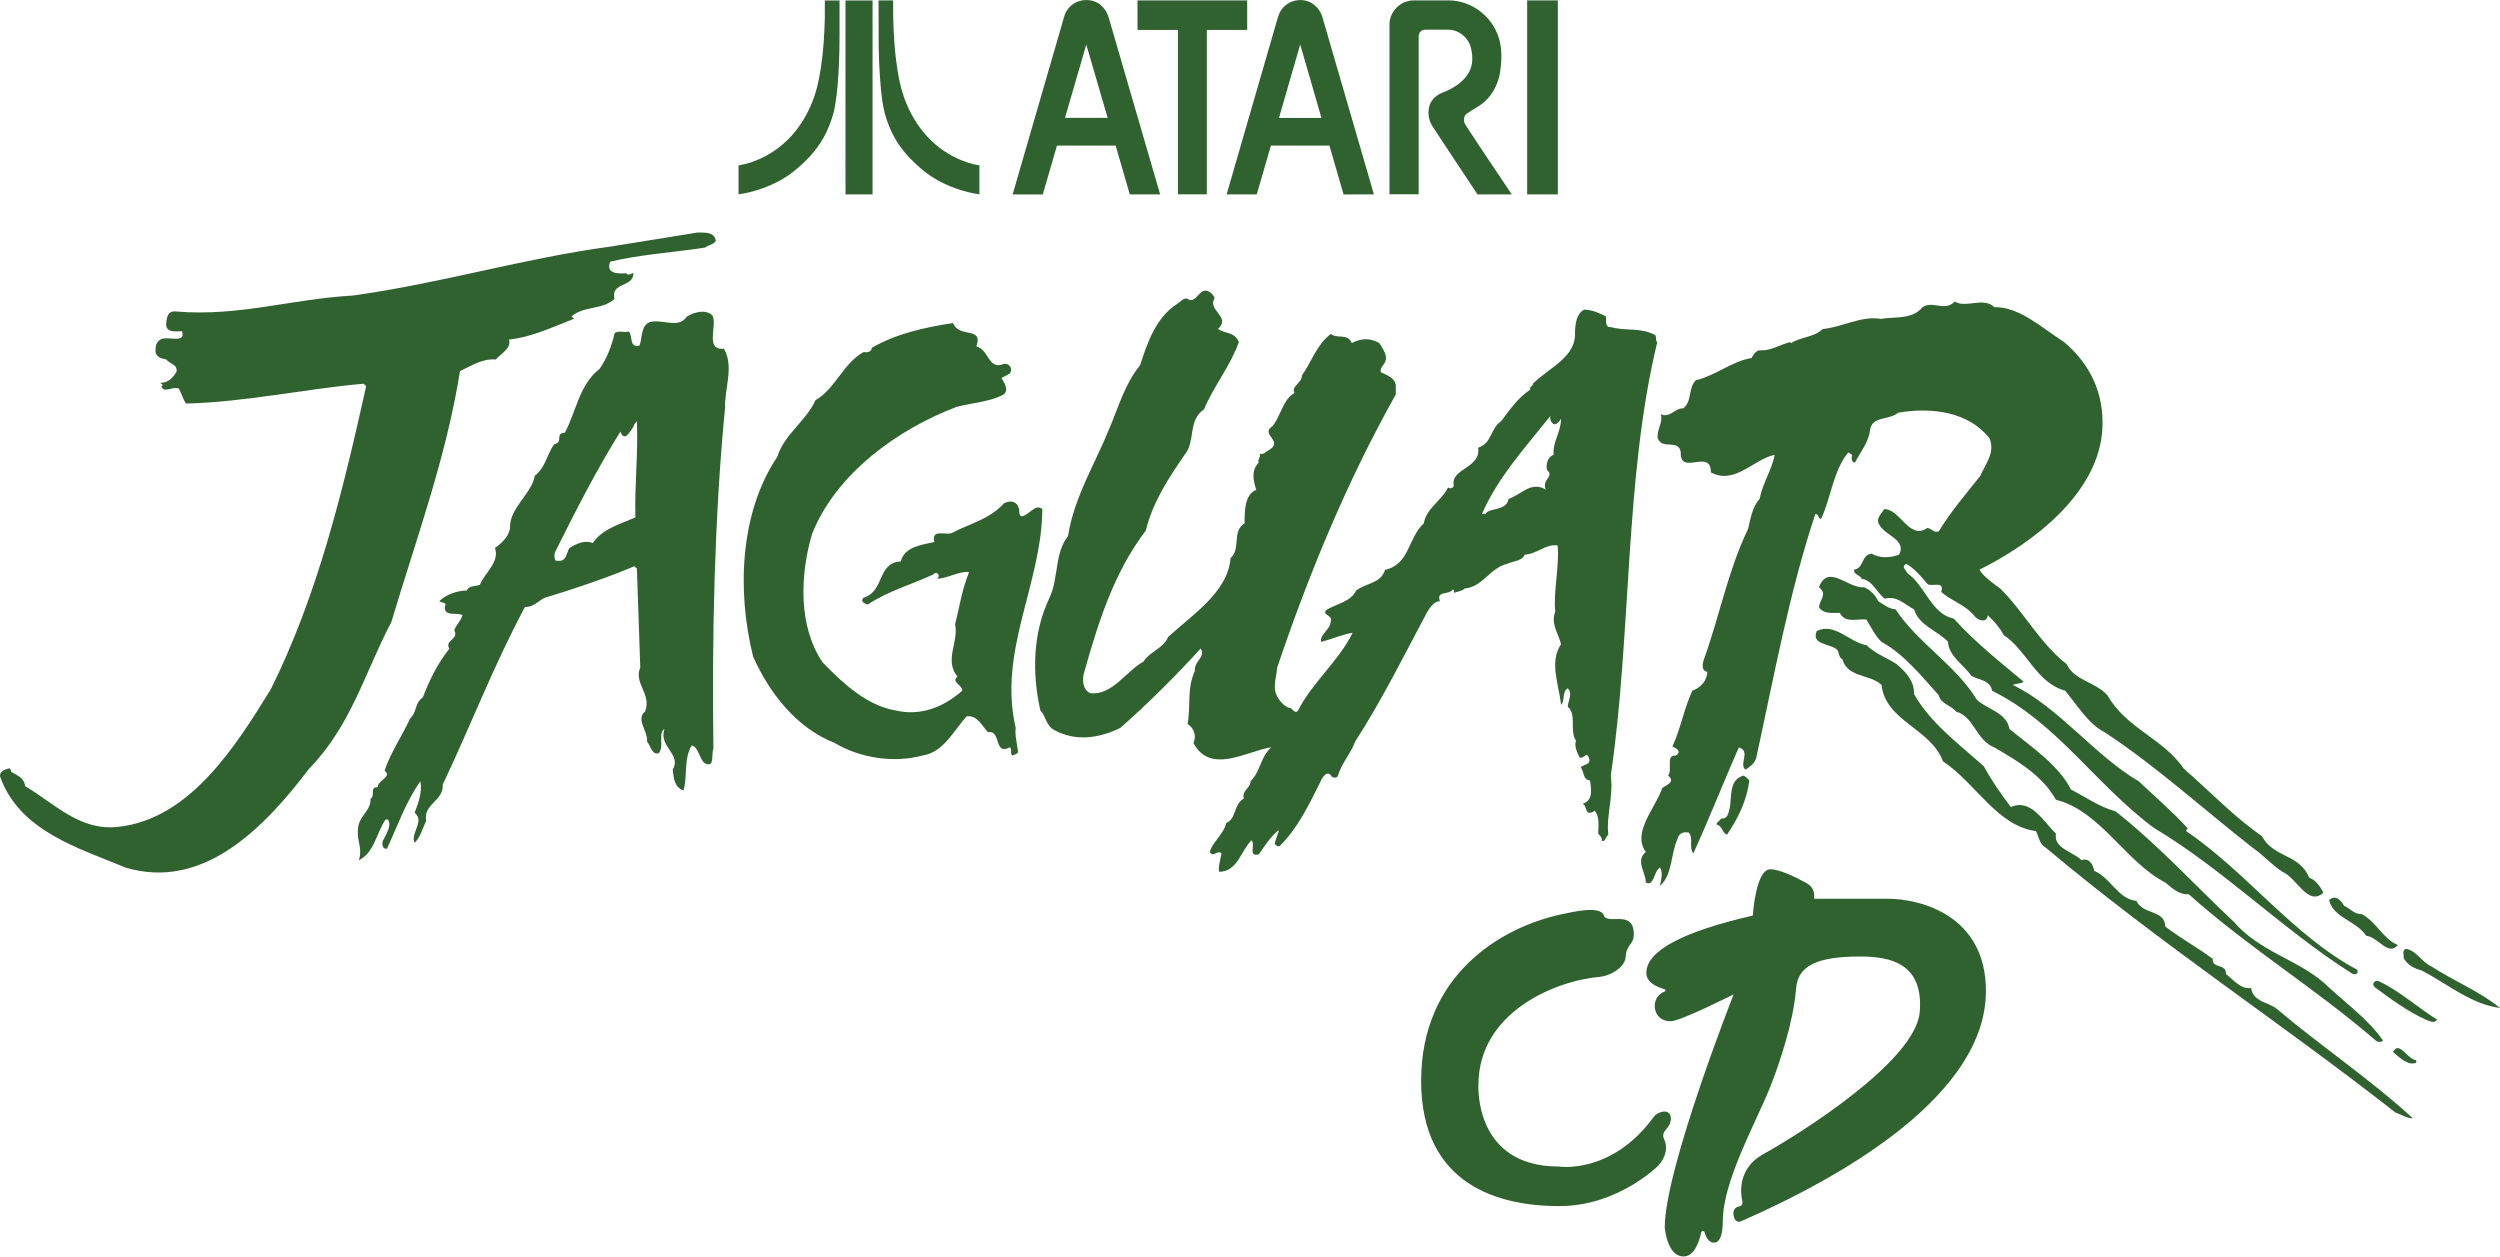 <?xml version="1.0" encoding="utf-8"?>
<svg version="1.1" id="Layer_1" x="0px" y="0px" viewBox="0 0 3839 1929.5" style="enable-background:new 0 0 3839 1929.5;" xmlns="http://www.w3.org/2000/svg">
  <style type="text/css">
	.st0{fill-rule:evenodd;clip-rule:evenodd;}
	.st1{fill:#306230;}
	.st2{fill-rule:evenodd;clip-rule:evenodd;fill:#306230;}
</style>
  <path class="st1" d="M 1266.6 0.7 C 1274.1 0.7 1281.7 0.7 1289.2 0.7 C 1289.2 18.4 1289.2 36.1 1289.2 53.8 C 1289.3 68.6 1288.9 83.3 1288.3 98.1 C 1287.3 119.4 1286 140.8 1282.4 161.8 C 1280 176.3 1275 190.3 1268.7 203.6 C 1258.5 225 1242.6 243.2 1224.6 258.4 C 1208.5 272.5 1189.4 282.8 1169.2 289.8 C 1157.8 293.7 1146.1 296.8 1134.1 298.4 C 1134.1 283.6 1134.1 268.7 1134.1 253.9 C 1148.5 251.7 1162.3 246.6 1175.2 239.9 C 1190.4 231.8 1204.2 221 1215.7 208.2 C 1227.6 195 1237.1 179.7 1244.4 163.5 C 1252.9 144.8 1257.4 124.7 1260.5 104.5 C 1264.4 78.9 1266 52.9 1266.6 27 C 1266.6 18.2 1266.6 9.4 1266.6 0.7 Z"/>
  <path class="st1" d="M 1298.3 0.7 C 1312.1 0.6 1326 0.7 1339.9 0.7 C 1339.9 100 1339.9 199.2 1339.9 298.5 C 1326.1 298.5 1312.2 298.4 1298.4 298.5 C 1298.2 266.8 1298.4 235.2 1298.3 203.5 C 1298.3 135.9 1298.3 68.3 1298.3 0.7 Z"/>
  <path class="st1" d="M 1349.1 0.6 C 1356.6 0.6 1364.1 0.6 1371.5 0.6 C 1371.3 30.9 1372.3 61.2 1375.9 91.3 C 1378.8 114.7 1383 138.2 1392.3 159.9 C 1401.1 180.9 1413.8 200.5 1430.4 216.3 C 1446.2 231.4 1465.4 243 1486.2 249.7 C 1492 251.6 1498 253 1504 253.9 C 1504 268.7 1504 283.6 1504 298.4 C 1492.1 296.8 1480.5 293.7 1469.2 289.9 C 1455.7 285.2 1442.7 279.1 1430.7 271.3 C 1422 265.7 1414 258.9 1406.4 251.9 C 1393.8 240.3 1382.5 227.1 1374.1 212.1 C 1367.5 200.5 1362.6 187.9 1358.9 175 C 1355.4 162.1 1354 148.8 1352.6 135.5 C 1350 106.9 1349 78.1 1349.2 49.3 C 1349.1 33.2 1349.1 16.9 1349.1 0.6 Z"/>
  <path class="st1" d="M 1640.7 12.9 C 1652.3 -1.9 1676.3 -4.4 1690.5 8 C 1696.3 12.9 1700.4 19.6 1702.5 26.9 C 1728.8 117.4 1755.2 207.9 1781.5 298.5 C 1766 298.5 1750.4 298.5 1734.9 298.5 C 1727.6 273.5 1720.4 248.5 1713.2 223.6 C 1683.2 223.5 1653.2 223.6 1623.1 223.6 C 1615.8 248.6 1608.5 273.6 1601.3 298.6 C 1585.9 298.6 1570.4 298.6 1555 298.6 C 1580 212.2 1605 125.9 1630.1 39.5 C 1633.1 30.4 1634.2 20.3 1640.7 12.9 M 1668.1 68.4 C 1657.1 105.9 1646.3 143.5 1635.4 181 C 1657.2 181.1 1679 181 1700.9 181 C 1689.9 143.5 1679 106 1668.1 68.4 Z"/>
  <path class="st1" d="M 1967.8 14.9 C 1975.9 3.2 1991.5 -2.5 2005.3 1.1 C 2017.9 4 2027.6 14.9 2030.9 27.1 C 2057.2 117.6 2083.6 208 2109.8 298.5 C 2094.3 298.6 2078.7 298.5 2063.2 298.6 C 2056 273.6 2048.8 248.6 2041.5 223.6 C 2011.5 223.6 1981.6 223.5 1951.6 223.6 C 1944.4 248.6 1937 273.5 1929.9 298.5 C 1914.5 298.5 1899.1 298.5 1883.6 298.5 C 1908.6 211.7 1933.9 124.9 1959 38.1 C 1961.7 30.3 1962.8 21.7 1967.8 14.9 M 1964 181.1 C 1985.7 181.1 2007.5 181.1 2029.2 181.1 C 2018.4 143.5 2007.4 105.9 1996.6 68.3 C 1985.8 105.9 1974.9 143.4 1964 181.1 Z"/>
  <path class="st1" d="M 1746.7 0.6 C 1802.9 0.6 1859 0.6 1915.2 0.6 C 1915.2 15.8 1915.2 30.9 1915.2 46 C 1894.5 46 1873.8 46 1853.2 46 C 1853.2 130.1 1853.2 214.3 1853.2 298.4 C 1838.4 298.4 1823.6 298.4 1808.8 298.4 C 1808.8 214.3 1808.8 130.1 1808.8 46 C 1788.1 46 1767.4 46 1746.8 46 C 1746.7 30.9 1746.7 15.8 1746.7 0.6 Z"/>
  <path class="st1" d="M 2159.3 2.5 C 2163.6 1 2168.1 0.5 2172.6 0.6 C 2190.3 0.7 2208 0.6 2225.7 0.6 C 2255.5 1.1 2284 19.7 2296.9 46.5 C 2305.8 63.9 2306.8 84.2 2304.5 103.3 C 2302.9 123.3 2294.6 143.3 2279.2 156.6 C 2271.1 163.8 2261 168.2 2252.2 174.7 C 2247.4 178.3 2247.2 185.4 2249.6 190.5 C 2273.1 226.8 2297.5 262.5 2321.5 298.5 C 2304 298.5 2286.4 298.5 2268.8 298.5 C 2245.8 264 2223.1 229.3 2200.2 194.7 C 2193.5 184.9 2191.6 171.8 2195.7 160.6 C 2198.8 152 2206.4 145.7 2214.8 142.4 C 2230.8 136.3 2246.6 126.7 2255.4 111.6 C 2262.1 100.3 2261.8 86.3 2258.8 73.8 C 2255.2 57.7 2239.5 45 2222.9 45.6 C 2211.4 45.7 2200 45.6 2188.5 45.6 C 2183.3 45.5 2178.4 50 2178.5 55.2 C 2178.4 136.2 2178.5 217.3 2178.5 298.3 C 2163.6 298.3 2148.7 298.3 2133.7 298.3 C 2133.7 211.1 2133.7 123.8 2133.7 36.6 C 2133.9 21.5 2144.8 7.1 2159.3 2.5 Z"/>
  <path class="st1" d="M 2345.1 0.6 C 2360.8 0.6 2376.5 0.6 2392.2 0.6 C 2392.2 99.9 2392.2 199.2 2392.2 298.5 C 2376.5 298.5 2360.8 298.5 2345.1 298.5 C 2345.1 199.2 2345.1 99.9 2345.1 0.6 Z"/>
  <path class="st1" d="M 1499.3 531.9 C 1519.4 537.1 1517.1 569.1 1541.7 558.7 C 1548.4 557.2 1556.6 565.4 1550.6 573.6 C 1546.9 575.8 1542.4 578.1 1537.9 580.3 C 1541.6 587.7 1549.8 597.4 1541.6 605.6 C 1519.3 617.5 1493.3 618.3 1468.7 624.9 C 1380.2 658.4 1284.3 726.1 1247.1 819.7 C 1228.5 882.2 1225.5 962.5 1263.5 1017.5 C 1294.7 1049.5 1331.2 1083.7 1375.8 1091.1 C 1415.2 1100 1449.4 1085.2 1477.7 1060.6 C 1477.7 1051.7 1459.9 1047.2 1470.3 1039 C 1449.5 1013.7 1472.5 986.2 1466.6 958.7 C 1474 929.7 1477 905.9 1488.2 878.4 C 1471.8 876.9 1456.2 888.1 1438.4 888.8 C 1445.8 885.1 1438.4 875.4 1433.2 882.1 C 1399.7 897.7 1364 907.4 1332.8 928.2 C 1328.3 927.5 1320.1 923.8 1326.1 917.8 C 1358.9 908.2 1346.2 864.3 1383.4 862 C 1388.6 839.7 1415.4 836.7 1434.7 832.3 C 1429.5 810 1454.8 824.1 1463.7 817.4 C 1489.7 804 1519.5 797.3 1541.8 772.8 C 1552.2 767.6 1561.9 769.8 1564.9 781.7 C 1565.7 786.1 1564.1 790.6 1568.6 792.9 C 1580.5 791.4 1589.4 772.8 1600.6 781.7 C 1599.8 897 1532.2 999.6 1559.7 1117.8 C 1558.2 1128.9 1561.9 1142.3 1563.4 1155 C 1561.1 1158.7 1557.4 1158.7 1554.5 1160.2 C 1550.8 1157.2 1554.5 1151.3 1550.8 1147.5 C 1525.5 1160.9 1538.1 1120.7 1517.3 1124.4 C 1506.9 1114 1501.7 1098.4 1484.6 1099.9 C 1463.8 1122.2 1449.6 1154.9 1416.9 1160.1 C 1373 1172 1321.7 1164.6 1281.5 1140.8 C 1222.7 1117.7 1181.1 1063.5 1156.5 1008.4 C 1131.2 906.5 1136.4 786.8 1193.7 701.3 C 1204.1 667.1 1237.6 647 1252.4 614.3 C 1282.1 597.9 1294.8 557.8 1326 540.7 C 1331.2 541.5 1338.7 540.7 1338.7 534 C 1376.6 512.4 1419 502.8 1463.6 496.1 C 1472.6 520 1510.5 500.7 1499.3 531.9"/>
  <path class="st1" d="M 2380.6 639 C 2341.9 687.3 2299.5 734.2 2275.7 789.2 L 2280.9 789.2 C 2287.6 778.8 2312.9 785.5 2316.6 766.1 C 2335.2 760.2 2351.6 737.8 2373.9 752 C 2366.5 736.4 2388 731.9 2375.4 721.5 C 2373.9 713.3 2376.2 701.4 2385.8 698.4 C 2383.6 679.1 2397.7 662.7 2397 642.6 C 2396.2 645.6 2391.1 652.2 2385.8 651.5 C 2382.1 648.7 2379.9 645 2380.6 639 M 1865.2 457.5 C 1853.3 476.8 1891.2 486.5 1870.4 505.1 C 1882.3 513.3 1894.9 508.8 1902.4 525.2 C 1889.7 561.6 1863.7 592.9 1848.9 628.6 C 1824.4 645 1835.5 676.2 1820.6 696.3 C 1794.6 733.5 1770 771.4 1759.6 814.5 C 1710.5 879.2 1686.7 955 1665.1 1031.7 C 1661.4 1042.8 1662.1 1058.5 1674 1064.4 C 1707.5 1068.8 1730.5 1029.4 1755.8 1016.1 C 1765.5 1000.5 1786.3 996 1793.7 978.2 C 1830.1 944.7 1885.9 909 1889.6 857 C 1906 842.9 1891.1 816.1 1911.2 803.5 C 1911.2 784.2 1911.2 759.6 1929.1 752.2 C 1924.6 738.1 1920.9 722.5 1932.8 710.6 C 1930.6 705.4 1936.5 702.4 1934.3 696.5 C 1939.5 699.5 1945.5 692.1 1950.7 689.8 C 1970 676.4 1934.3 666.7 1954.4 654.1 C 1967 637.7 1970.7 612.5 1987.9 603.5 C 1982 593.1 1999.8 587.9 1999.1 576.7 C 2014 555.9 2021.4 529.8 2043.7 512.7 C 2052.6 520.9 2069.7 511.2 2075.7 526.8 C 2090.6 519.4 2103.2 518.6 2118.1 526.8 C 2123.3 535.7 2131.5 545.4 2127 555.8 C 2124.8 561 2118.8 564.7 2120.3 571.4 C 2130 576.6 2144.1 580.3 2143.4 594.5 L 2143.4 605.7 C 2068.3 739.6 2010.3 880.1 1961.2 1025.2 C 1960.4 1038.6 1954.5 1052.7 1959.7 1066.1 C 1963.4 1075 1972.3 1086.2 1982.7 1087.7 C 1985.7 1090.7 1989.4 1095.9 1993.1 1091.4 C 2015.4 1047.5 2055.6 1015.5 2077.1 971.7 C 2062.2 973.9 2045.1 981.4 2028.7 985.8 C 2026.5 973.9 2042.8 967.2 2043.6 953.9 C 2046.6 943.5 2028 945 2037.7 936 C 2053.3 927.1 2074.9 923.4 2082.3 907 C 2097.2 895.1 2120.2 896.6 2126.9 875 C 2164.8 866.8 2161.9 825.9 2186.4 803.6 C 2190.1 780.5 2214.7 767.9 2223.6 748.5 C 2226.6 750.8 2230.3 750 2232.5 746.3 C 2226.5 718.8 2274.9 719.5 2269.7 687.5 C 2291.3 680.8 2288.3 657.8 2305.4 646.6 C 2318.1 629.5 2330.7 610.9 2350.1 598.2 C 2347.8 593.8 2354.5 593 2353.8 589.3 C 2379.1 564 2421.5 548.4 2418.5 509 C 2419.3 498.6 2420 482.2 2432.6 475.5 C 2445.2 475.5 2457.1 481.4 2466.1 485.9 C 2466.9 491.8 2463.9 503 2473.5 502.3 C 2499.5 509 2517.4 502.3 2541.2 514.2 C 2544.9 517.2 2541.2 522.4 2544.9 525.4 C 2494.3 733.6 2505.5 974.6 2473.5 1191 C 2478 1221.5 2466.1 1254.2 2469.8 1281.7 C 2464.6 1285.4 2465.3 1294.3 2459.4 1290.6 C 2460.9 1286.1 2456.4 1283.2 2454.2 1280.2 C 2454.2 1269.8 2457.2 1253.4 2448.2 1244.5 C 2446.7 1247.5 2443 1248.2 2439.3 1248.2 C 2434.1 1244.5 2436.3 1237.8 2430.4 1234.1 C 2447.5 1228.9 2443.1 1210.3 2441.6 1198.4 C 2430.4 1197.6 2432.7 1185 2427.5 1178.3 C 2430.5 1173.8 2445.3 1174.6 2439.4 1162.7 C 2435.7 1153 2432 1167.1 2425.3 1162.7 C 2421.6 1154.5 2417.1 1145.6 2420.1 1137.4 C 2409.7 1122.5 2421.6 1097.2 2407.5 1085.3 C 2407.5 1076.4 2415.7 1065.2 2407.5 1057 C 2398.6 1061.5 2403 1077.8 2397.1 1082.3 C 2394.1 1051.8 2378.5 1016.8 2397.1 989.3 C 2394.1 974.4 2380.7 958.1 2388.2 939.5 C 2385.2 906.8 2394.9 869.6 2391.9 837.6 C 2374 834.6 2359.9 851 2341.3 851.7 C 2336.8 862.1 2323.5 861.4 2314.5 865.8 C 2288.5 871.7 2276.6 901.5 2249.1 903.7 C 2244.6 908.2 2238 908.2 2232.7 910.4 C 2232.7 908.9 2233.4 905.9 2231.2 905.2 C 2224.5 914.1 2205.2 906.7 2211.1 923.1 C 2202.2 923.1 2196.2 932.8 2191.8 939.4 C 2156.1 1006.4 2122.7 1074 2081 1138.7 C 2074.3 1157.3 2059.4 1172.9 2054.2 1192.2 C 2051.2 1195.9 2044.5 1193.7 2043.8 1190.7 C 2037.1 1181.8 2028.9 1196.6 2027.4 1201.1 C 2010.3 1235.3 1992.4 1272.5 1964.9 1299.3 C 1961.9 1300.8 1959.7 1297.8 1957.5 1296.3 C 1958.3 1288.1 1963.5 1280.7 1963.5 1274.7 C 1950.1 1285.9 1941.9 1299.3 1933 1311.9 C 1915.9 1316.3 1928.5 1297 1921.8 1290.3 C 1905.4 1306.7 1900.2 1338.7 1872 1338.7 C 1870.5 1330.5 1874.2 1320.1 1875.7 1310.4 C 1869.7 1304.5 1863 1317.8 1857.8 1308.2 C 1861.5 1293.3 1879.4 1280.7 1883.1 1263.6 C 1898.7 1257.7 1894.3 1234.6 1909.9 1226.4 C 1906.9 1213 1920.3 1210.8 1920.3 1199.6 C 1935.9 1184.7 1935.2 1162.4 1952.3 1147.5 C 1915.8 1152.7 1858.6 1190.6 1832.6 1140.8 C 1837.8 1130.4 1833.4 1117.7 1823.7 1111.8 C 1828.9 1080.6 1822.2 1058.3 1834.9 1030 C 1833.4 1015.1 1852 1009.2 1843.8 995.8 C 1805.9 1037.4 1763.5 1079.8 1720.3 1117.8 C 1688.3 1133.4 1651.9 1139.4 1618.4 1120.8 C 1605.8 1113.4 1606.5 1100 1597.6 1091 C 1584.2 1031.5 1586.5 970.5 1611.7 917.7 C 1625.8 888 1619.1 849.3 1640 823.3 C 1649.7 762.3 1682.4 711 1704.7 655.2 C 1718.1 623.2 1727.8 589 1750.8 560.7 C 1762 525.7 1775.4 487.1 1808.1 466.3 C 1813.3 463.3 1819.3 454.4 1825.9 460.4 C 1839.3 464.1 1842.3 438.8 1857.9 448.5 C 1860.8 450.8 1863.7 453.8 1865.2 457.5"/>
  <path class="st1" d="M 1099.2 369.8 C 1096.2 375.7 1088.1 375.7 1082.8 380.2 C 1034.5 387.6 983.9 390.6 937 401.8 C 929.6 421.1 950.4 420.4 961.5 419.6 C 965.2 424.8 971.9 418.1 972.7 419.6 C 972.7 441.9 937 433 943.7 459 C 925.1 476.1 896.8 469.4 877.5 485.8 C 879 487.3 880.5 488 881.2 489.5 C 849.2 502.2 815.8 517.8 781.5 521.5 C 786.7 534.1 767.4 544.6 761.4 552 C 739.9 550.5 724.2 561.7 706.4 569.8 C 685 703.7 638.9 827.9 601 955.1 C 560.9 1031 539.3 1114.3 474.6 1180.5 C 408.4 1267.5 314 1368.7 192.7 1332.2 C 121.3 1302.5 29.8 1276.4 0.1 1192.4 C -0.7 1185 6 1182 12 1180.5 C 17.2 1178.3 15.7 1183.5 17.9 1185.7 C 26.8 1190.9 37.2 1194.6 38.7 1207.3 C 84.1 1234.1 122.7 1276.5 181.5 1269.7 C 292.3 1257.8 363 1144 415.8 1058.5 C 487.9 913.5 526.6 753.6 562.3 592.9 C 560.8 591.4 559.3 590.7 558.6 589.2 C 466.4 597.4 377.1 617.4 285.7 619.7 C 280.5 612.3 279 604.1 274.5 596.6 C 264.8 592.9 251.4 604.8 247.7 592.9 C 252.9 591.4 246.9 589.2 246.2 587.7 C 257.4 588.5 265.5 580.3 270.8 571.3 C 273.8 560.1 260.4 558.6 255.2 552 C 247.8 550.5 241.1 549 238.8 540.8 C 238.8 533.4 238.8 525.9 246.2 521.5 C 256.6 514.8 285.6 528.9 279.6 508.8 C 272.9 508.1 255.8 512.5 255.1 498.4 C 255.9 487.2 257.3 476.8 270.7 478.3 C 365.9 486.5 448.4 459 542.1 453.8 C 676.7 435.2 804.6 396.5 937 378.7 C 981.6 371.3 1026.2 364.6 1070.9 357.1 C 1082.1 357.2 1097 355.7 1099.2 369.8"/>
  <path class="st1" d="M 978 646.5 C 976.5 649.5 972.8 651.7 972.8 655.4 C 968.3 660.6 959.4 680.7 952.7 662.8 C 915.5 722.3 884.3 784 853 846.5 C 850.8 851 850.8 856.2 853 860.7 C 870.8 864.4 868.6 850.3 874.6 841.3 C 885 835.4 896.9 828.7 910.3 833.9 C 925.2 811.6 952.7 804.9 975.7 794.5 C 974.3 743.9 980.2 697 978 646.5 M 1094 484.3 C 1102.2 499.9 1081.4 537.8 1111.8 535.6 C 1127.4 563.1 1112.6 595.8 1113.3 627.1 C 1096.9 796.7 1093.2 978.9 1095.5 1149.9 C 1091.8 1157.3 1098.5 1181.2 1081.4 1171.5 C 1073.2 1163.3 1072.5 1146.9 1062.1 1144.7 C 1049.4 1166.3 1056.1 1193.8 1049.4 1213.9 C 1035.3 1208.7 1034.5 1194.6 1033 1181.9 C 1047.1 1158.1 1010.7 1146.2 1020.4 1119.4 C 1010 1125.3 1020.4 1146.9 1011.5 1156.6 C 1001.1 1159.6 999.6 1146.2 993.6 1138.7 C 995.1 1122.4 975.8 1104.5 990.6 1092.6 C 1001 1065.8 972.8 1049.5 983.2 1024.9 C 981.7 976.6 979.5 919.3 978 873.2 L 974.3 869.5 C 929.7 888.1 881.3 904.5 836.7 917.9 C 827 922.3 818.9 932.8 806.2 932 C 758.6 1020.5 722.9 1114.2 679.8 1204.9 C 682 1229.4 649.3 1234.6 654.5 1260.7 C 648.6 1271.9 645.6 1286 636.7 1294.1 C 629.3 1280 653.1 1261.4 636.7 1248 C 642.6 1233.1 648.6 1216 645.6 1199.7 C 623.3 1230.9 610.6 1268.1 594.3 1303.1 C 586.9 1305.3 585.4 1293.4 589.1 1289 C 593.5 1280.1 601.7 1267.4 595.8 1258.5 L 592 1258.5 C 577.9 1279.4 574.9 1309.1 551.1 1321 C 557 1301.6 548.1 1292.7 549.6 1274.9 C 549.6 1253.3 570.4 1245.2 568.9 1226.6 C 577.1 1222.1 566.7 1208.7 580.1 1208.7 C 579.3 1199 603.2 1192.4 590.5 1183.4 C 600.1 1155.1 618 1129.1 629.9 1103.1 C 640.3 1094.2 636.6 1079.3 649.2 1071.2 C 658.9 1045.9 671.5 1019.1 690.1 996.1 C 681.9 982.7 705.7 982 697.5 967.8 C 700.5 959.6 707.9 952.9 710.2 944.7 C 703.5 939.5 680.4 948.4 683.4 930.6 C 687.1 925.4 677.4 925.4 674.5 923.2 C 684.9 912.8 702.8 906.8 716.9 906.8 C 719.9 898.6 730.3 900.9 737 897.9 C 744.4 879.3 767.5 863.7 760.1 841.4 C 772 833.2 783.2 821.3 783.2 808.7 C 783.2 779.7 817.4 756.7 821.1 730.6 C 837.5 718.7 840.4 696.4 850.9 682.3 C 865.8 679.3 851.6 665.2 867.3 664.5 C 885.1 631.8 888.9 591.6 920.8 566.3 C 932.7 549.2 939.4 530.6 943.9 511.3 C 952.1 506.9 956.5 511.3 965.5 509.1 C 972.2 515.8 965.5 534.4 981.9 530.7 C 987.1 519.5 982.6 493.5 1004.9 493.5 C 1022.8 492.7 1043.6 503.2 1054.7 486.1 C 1065 479.9 1082.9 473.9 1094 484.3"/>
  <path class="st1" d="M 3062.6 471.7 C 3101.3 471 3135.5 503.6 3169.7 525.3 C 3210.6 560.2 3230.7 604.1 3228.5 656.9 C 3224 757.3 3120.7 834.6 3039.6 874.8 C 3046.3 885.9 3060.4 895.6 3071.6 903.8 C 3107.3 938.8 3131.8 987.1 3173.5 1019.8 C 3185.4 1045.1 3216.6 1046.6 3236 1067.4 C 3265 1118.7 3321.5 1133.6 3353.5 1180.4 C 3392.2 1213.9 3430.9 1254.8 3473.2 1283.8 C 3491.8 1318 3530.5 1310.6 3546.1 1347.8 C 3556.5 1351.5 3563.9 1362.7 3567.7 1370.9 C 3543.9 1392.4 3526.8 1347.8 3505.2 1338.9 C 3488.8 1328.5 3476.2 1313.6 3459.1 1301.7 C 3381 1240.7 3313.3 1178.2 3232.3 1124.7 C 3207 1112 3189.9 1083 3171.3 1060.7 C 3126.7 1048.1 3113.3 999.7 3076.9 975.2 C 3071 964 3061.3 952.9 3052.3 944.7 C 3051.6 957.4 3037.4 952.9 3032.2 946.2 C 3018.8 929.1 2995.8 922.4 2980.9 909 C 2986.9 890.4 2965.3 902.3 2959.4 896.4 C 2950.5 885.3 2939.3 872.6 2927.4 865.9 C 2918.5 870.4 2927.4 875.6 2928.9 880.1 C 2957.2 900.2 2965.3 942.6 3000.3 950 C 3033.8 987.2 3071 1016.2 3107.4 1046.7 C 3104.4 1050.4 3096.2 1048.9 3091 1051.9 C 3161.7 1086.1 3215.9 1159.7 3284.4 1199.9 C 3310.4 1224.4 3337.2 1247.5 3358.8 1271.3 C 3360.3 1273.5 3355.8 1274.3 3357.3 1276.5 C 3448.8 1338.2 3521.7 1437.1 3619.8 1489.2 C 3622.8 1496.6 3614.6 1497.4 3610.9 1494.4 C 3505.3 1427.5 3414.6 1335.2 3307.5 1271.3 C 3218.2 1205.1 3158.8 1109.9 3059.1 1060.8 C 3056.1 1043.7 3038.3 1044.5 3027.1 1037.7 C 3015.9 1021.3 2992.1 1007.2 2991.4 985.6 C 2975.8 968.5 2946.8 961.1 2939.3 935.8 C 2925.2 928.4 2912.5 914.2 2894.7 919.4 C 2882.1 911.2 2876.1 891.1 2859 888.9 C 2856 882.2 2846.3 882.9 2847.1 874.8 C 2862.7 872.6 2857.5 852.5 2873.9 850.2 C 2887.3 857.6 2902.2 856.9 2916.3 851.7 C 2928.2 828.6 2894.7 822.7 2885.8 805.6 C 2879.1 795.9 2891.7 786.3 2893.2 781.8 C 2917.7 781.1 2931.9 830.1 2959.4 810.8 C 2966.1 810.8 2969 819 2977.2 816 C 2995 786.3 3018.8 758.7 3041.1 730.5 C 3048.5 712.6 3064.2 695.6 3055.2 673.2 C 3023.2 632.3 2966 624.8 2914.7 633.8 C 2901.3 645.7 2874.5 638.2 2871.6 660.6 C 2869.3 679.9 2856.7 694.1 2848.5 710.4 C 2844 709.7 2843.3 706 2843.3 701.5 C 2847 699.3 2840.3 695.6 2838.1 694.8 C 2815 723.1 2812.1 763.2 2796.5 796.7 C 2791.3 796.7 2793.5 789.3 2787.6 789.3 C 2747.4 910.5 2724.4 1037.7 2696.8 1164.1 C 2693.8 1173 2687.9 1176.7 2680.5 1181.9 C 2669.3 1173.7 2689.4 1153.6 2670.1 1147.7 C 2646.3 1202 2624.7 1257 2600.2 1310.6 C 2592.8 1299.4 2601 1289 2593.5 1278.6 C 2583.1 1276.4 2577.9 1280.8 2575.7 1289 C 2565.3 1312.1 2568.3 1344 2548.9 1360.4 C 2549.7 1355.2 2554.9 1339.6 2548.9 1332.1 C 2539.2 1338.8 2540 1361.8 2527.3 1355.2 C 2527.3 1339.6 2511 1321.7 2527.3 1308.3 C 2505.8 1278.5 2541.4 1242.1 2552.6 1210.1 C 2559.3 1204.9 2573.4 1201.2 2561.5 1190.8 C 2568.9 1182.6 2557 1158.8 2573.4 1160.3 C 2583 1153.6 2574.1 1149.1 2568.2 1146.2 C 2580.9 1118.7 2586 1088.2 2598.7 1060.7 C 2611.3 1056.2 2621 1045.8 2621.8 1031.7 C 2612.1 1030.2 2614.4 1018.3 2616.6 1012.4 C 2640.4 946.2 2653.8 875.5 2684.3 812.3 C 2688 798.2 2690.2 778.9 2702.1 766.2 C 2706.6 741.6 2720.7 722.3 2725.2 698.5 C 2694 704.4 2663.5 745.4 2627.1 725.3 C 2627.8 688.1 2579.5 731.2 2581 694.8 C 2578 672.5 2551.2 692.6 2545.3 671.7 C 2545.3 656.8 2553.5 649.4 2550.5 636 C 2563.9 642.7 2572 626.3 2584.7 627.1 C 2598.8 616 2592.1 595.9 2604 584 C 2634.5 576.6 2660.5 554.3 2689.5 549.8 C 2693.2 544.6 2696.2 537.1 2704.4 537.9 C 2719.3 538.7 2734.1 529 2749 525.3 C 2749 526 2749.8 526 2750.5 526.8 C 2765.4 517.2 2786.2 517.9 2798.8 505.3 C 2829.3 502.3 2858.3 484.5 2888 489.7 C 2908.1 486 2936.4 491.2 2952 471.9 C 2967.6 460.8 2986.2 479.3 3001.8 463 C 3018.7 473.9 3045.5 455.3 3062.6 471.7"/>
  <path class="st1" d="M 2884.1 923.1 C 2892.3 928.3 2900.5 935 2910.9 935.7 C 2944.4 987 3003.1 1021.2 3035.9 1074.8 C 3052.3 1089.7 3081.3 1094.1 3085.7 1119.4 C 3119.2 1146.9 3160.8 1174.4 3180.2 1212.4 C 3203.3 1224.3 3224.1 1239.2 3248.6 1245.9 C 3316.3 1299.4 3367.6 1356.7 3430.1 1415.4 C 3470.3 1461.5 3524.5 1471.9 3567.7 1508.4 C 3597.4 1536.7 3636.9 1564.9 3659.2 1597.7 C 3657.7 1600.7 3651 1600.7 3648 1597.7 C 3555 1517.4 3453.2 1455.6 3360.9 1373.1 C 3347.5 1374.6 3335.6 1364.2 3325.2 1355.3 C 3264.2 1324.1 3225.5 1245.2 3157.1 1228.1 C 3136.3 1190.9 3098.3 1168.6 3062.6 1147.8 C 3034.3 1136.7 3031.4 1100.2 3003.8 1092.8 C 2995.6 1082.4 2980.7 1081.6 2977 1067.5 C 2950.2 1037.7 2923.5 1004.3 2889.2 985.7 C 2878.8 975.3 2873.6 963.4 2866.1 951.5 C 2854.2 949.3 2833.4 958.2 2825.2 941.1 C 2813.3 941.1 2799.9 943.3 2793.2 932.2 C 2794.7 919.6 2806.6 912.9 2793.2 901.7 C 2807.3 864.5 2838.6 904.7 2862.4 901.7 C 2872.2 906 2879.6 913.4 2884.1 923.1"/>
  <path class="st1" d="M 2912.4 1019.8 C 2927.3 1032.4 2939.9 1046.6 2939.2 1065.9 C 2965.2 1111.3 3009.1 1143.2 3046.3 1176.7 C 3058.2 1198.3 3072.3 1219.1 3087.9 1239.2 C 3119.1 1225.8 3137.7 1261.5 3157.1 1280.1 C 3153.4 1303.2 3183.1 1307.6 3196.5 1321 C 3207.7 1316.5 3214.4 1327.7 3215.8 1337.3 C 3241.1 1347.7 3252.2 1380.4 3280.5 1383.4 C 3291.7 1405.7 3323.6 1396.1 3325.1 1422.8 C 3348.9 1441.4 3375.7 1455.5 3398 1472.6 C 3395.8 1487.5 3419.6 1479.3 3418.1 1495.7 C 3429.3 1503.9 3440.4 1519.5 3456.8 1517.2 C 3459.8 1538.8 3483.6 1538.8 3496.2 1549.2 C 3563.9 1606.5 3640.5 1657.8 3705.2 1717.3 C 3695.5 1717.3 3687.3 1711.3 3678.4 1708.4 C 3502.1 1570.1 3315.5 1448.1 3141.4 1301.6 C 3131.7 1296.4 3131 1285.3 3126.5 1276.3 C 3066.3 1268.1 3034.3 1202.7 2983.7 1169.2 C 2965.1 1118.6 2895.2 1107.5 2889.3 1051.7 C 2870.7 1034.6 2838 1041.3 2829.1 1012.3 C 2823.9 1010.1 2823.9 1002.6 2821.7 998.2 C 2811.3 987.8 2780.8 990.8 2789.7 969.2 C 2817.2 955.1 2839.5 986.3 2866.3 990.8 C 2878.9 1003.4 2897.5 1010.1 2912.4 1019.8"/>
  <path class="st1" d="M 2686.3 1198.3 C 2682.6 1228.8 2669.2 1256.3 2652.1 1281.6 C 2644.7 1280.1 2645.4 1268.2 2635.7 1266 C 2636.5 1262.3 2640.9 1260.1 2643.1 1257.1 C 2646.8 1257.1 2649.8 1256.3 2652 1253.4 C 2663.2 1233.3 2649.8 1199.1 2677.3 1190.9 C 2680.3 1192.3 2683.3 1195.3 2686.3 1198.3"/>
  <path class="st1" d="M 3599.5 1390.9 C 3608.4 1394.6 3615.1 1404.3 3626.3 1403.6 C 3648.6 1414.8 3659 1441.5 3682.1 1451.2 C 3667.2 1469.1 3651.6 1438.5 3633.8 1437.1 C 3617.4 1413.3 3583.2 1409.6 3576.5 1382.1 C 3585.4 1373.8 3594.3 1381.2 3599.5 1390.9"/>
  <path class="st1" d="M 3733.4 1483.8 C 3768.4 1506.9 3807 1521.7 3839 1547.8 C 3795.9 1542.6 3758.7 1511.4 3719.3 1490.5 C 3708.2 1487.5 3697 1482.3 3691 1471.2 C 3691.8 1466 3688 1459.3 3694.7 1457.1 C 3710.4 1459.3 3719.3 1477.9 3733.4 1483.8"/>
  <path class="st1" d="M 3742.3 1565.6 C 3737.8 1573 3729.7 1567.1 3724.5 1565.6 C 3697 1553 3671.7 1534.4 3646.4 1515.8 C 3641.2 1510.6 3647.2 1503.9 3653.1 1506.9 C 3685.1 1521.8 3713.3 1547.8 3742.3 1565.6"/>
  <path class="st1" d="M 3710.4 1631.9 C 3698.5 1637.1 3685.1 1624.5 3674.7 1615.5 C 3684.4 1596.9 3697 1627.4 3710.4 1628.1 L 3710.4 1631.9"/>
  <path class="st1" d="M 2398.3 1403.9 C 2414.1 1400.6 2457.3 1390.1 2462.7 1405.5 C 2468 1420.5 2505.2 1397.8 2508.6 1429.6 C 2511 1452.1 2497.8 1446.7 2496.3 1469.8 C 2495.5 1483.1 2477.4 1497.5 2456.4 1500.1 C 2389.8 1505.6 2270.3 1553.7 2270.3 1666 C 2270.3 1666 2262.9 1791.3 2393.4 1791.3 C 2393.4 1791.3 2474.8 1804.4 2539.9 1714.5 C 2543.5 1709.5 2554.1 1705.2 2559.8 1707.5 C 2563.3 1708.9 2566.1 1712 2565.8 1718.4 C 2565.6 1724.5 2562.4 1730.1 2558.2 1734.5 C 2555.2 1737.8 2552.3 1743 2555.4 1749.3 C 2560.9 1760.4 2559.4 1775.9 2546.1 1790.3 C 2546.1 1790.3 2484.5 1852.1 2394.5 1852.1 C 2304.4 1852.1 2182.3 1821.7 2182.3 1659.8 C 2182.3 1497.9 2303.8 1423.9 2398.3 1403.9 Z"/>
  <path class="st1" d="M 2855.6 1468.8 C 2774.6 1468.8 2760.1 1491.7 2757.8 1520.2 C 2753.9 1568.4 2733.8 1630.4 2717.9 1670.2 C 2696.1 1724.8 2645.5 1813.2 2645.5 1876 C 2645.5 1910.9 2632 1908.2 2632 1908.2 C 2624.1 1908.2 2619.9 1900.4 2617.6 1892.4 C 2616.9 1889.7 2613 1889.8 2612.4 1892.5 C 2608.9 1908.4 2601.3 1929.4 2585.3 1929.4 C 2559.6 1929.4 2556.4 1884.7 2556.4 1884.7 C 2556.4 1795.3 2662.2 1526.9 2662.2 1526.9 C 2662.2 1526.9 2581.3 1567.8 2565.9 1568.2 C 2536.7 1569.1 2532.8 1530.8 2556.3 1522.6 C 2558 1522 2557.9 1519.5 2556.1 1519 C 2544.9 1515.9 2528.1 1508.9 2528.1 1494.1 C 2528.1 1459.8 2584.5 1430.6 2691.6 1405.9 C 2691.6 1405.9 2695.9 1334.9 2718.5 1334.9 C 2734.2 1334.9 2760.6 1348.6 2775.3 1356.9 C 2781.8 1360.6 2785.9 1367.5 2785.9 1374.9 L 2785.9 1380.1 C 2785.9 1380.1 2870.3 1380.1 2898.4 1380.1 C 2950.1 1380.1 3049.6 1406.3 3049.6 1521.7 C 3049.6 1679.7 2834.4 1805 2673.3 1875.5 C 2669.2 1877.3 2664.6 1874.9 2663.2 1870.7 C 2660.9 1863.9 2660.1 1854.5 2671.6 1852.3 C 2674.6 1851.7 2676.4 1848.5 2675.7 1845.6 C 2672.3 1831 2668.5 1793.9 2708.2 1772 C 2758.5 1744.3 2942.1 1630.4 2948 1553.7 C 2953.8 1479.1 2903 1468.8 2855.6 1468.8 Z"/>
</svg>